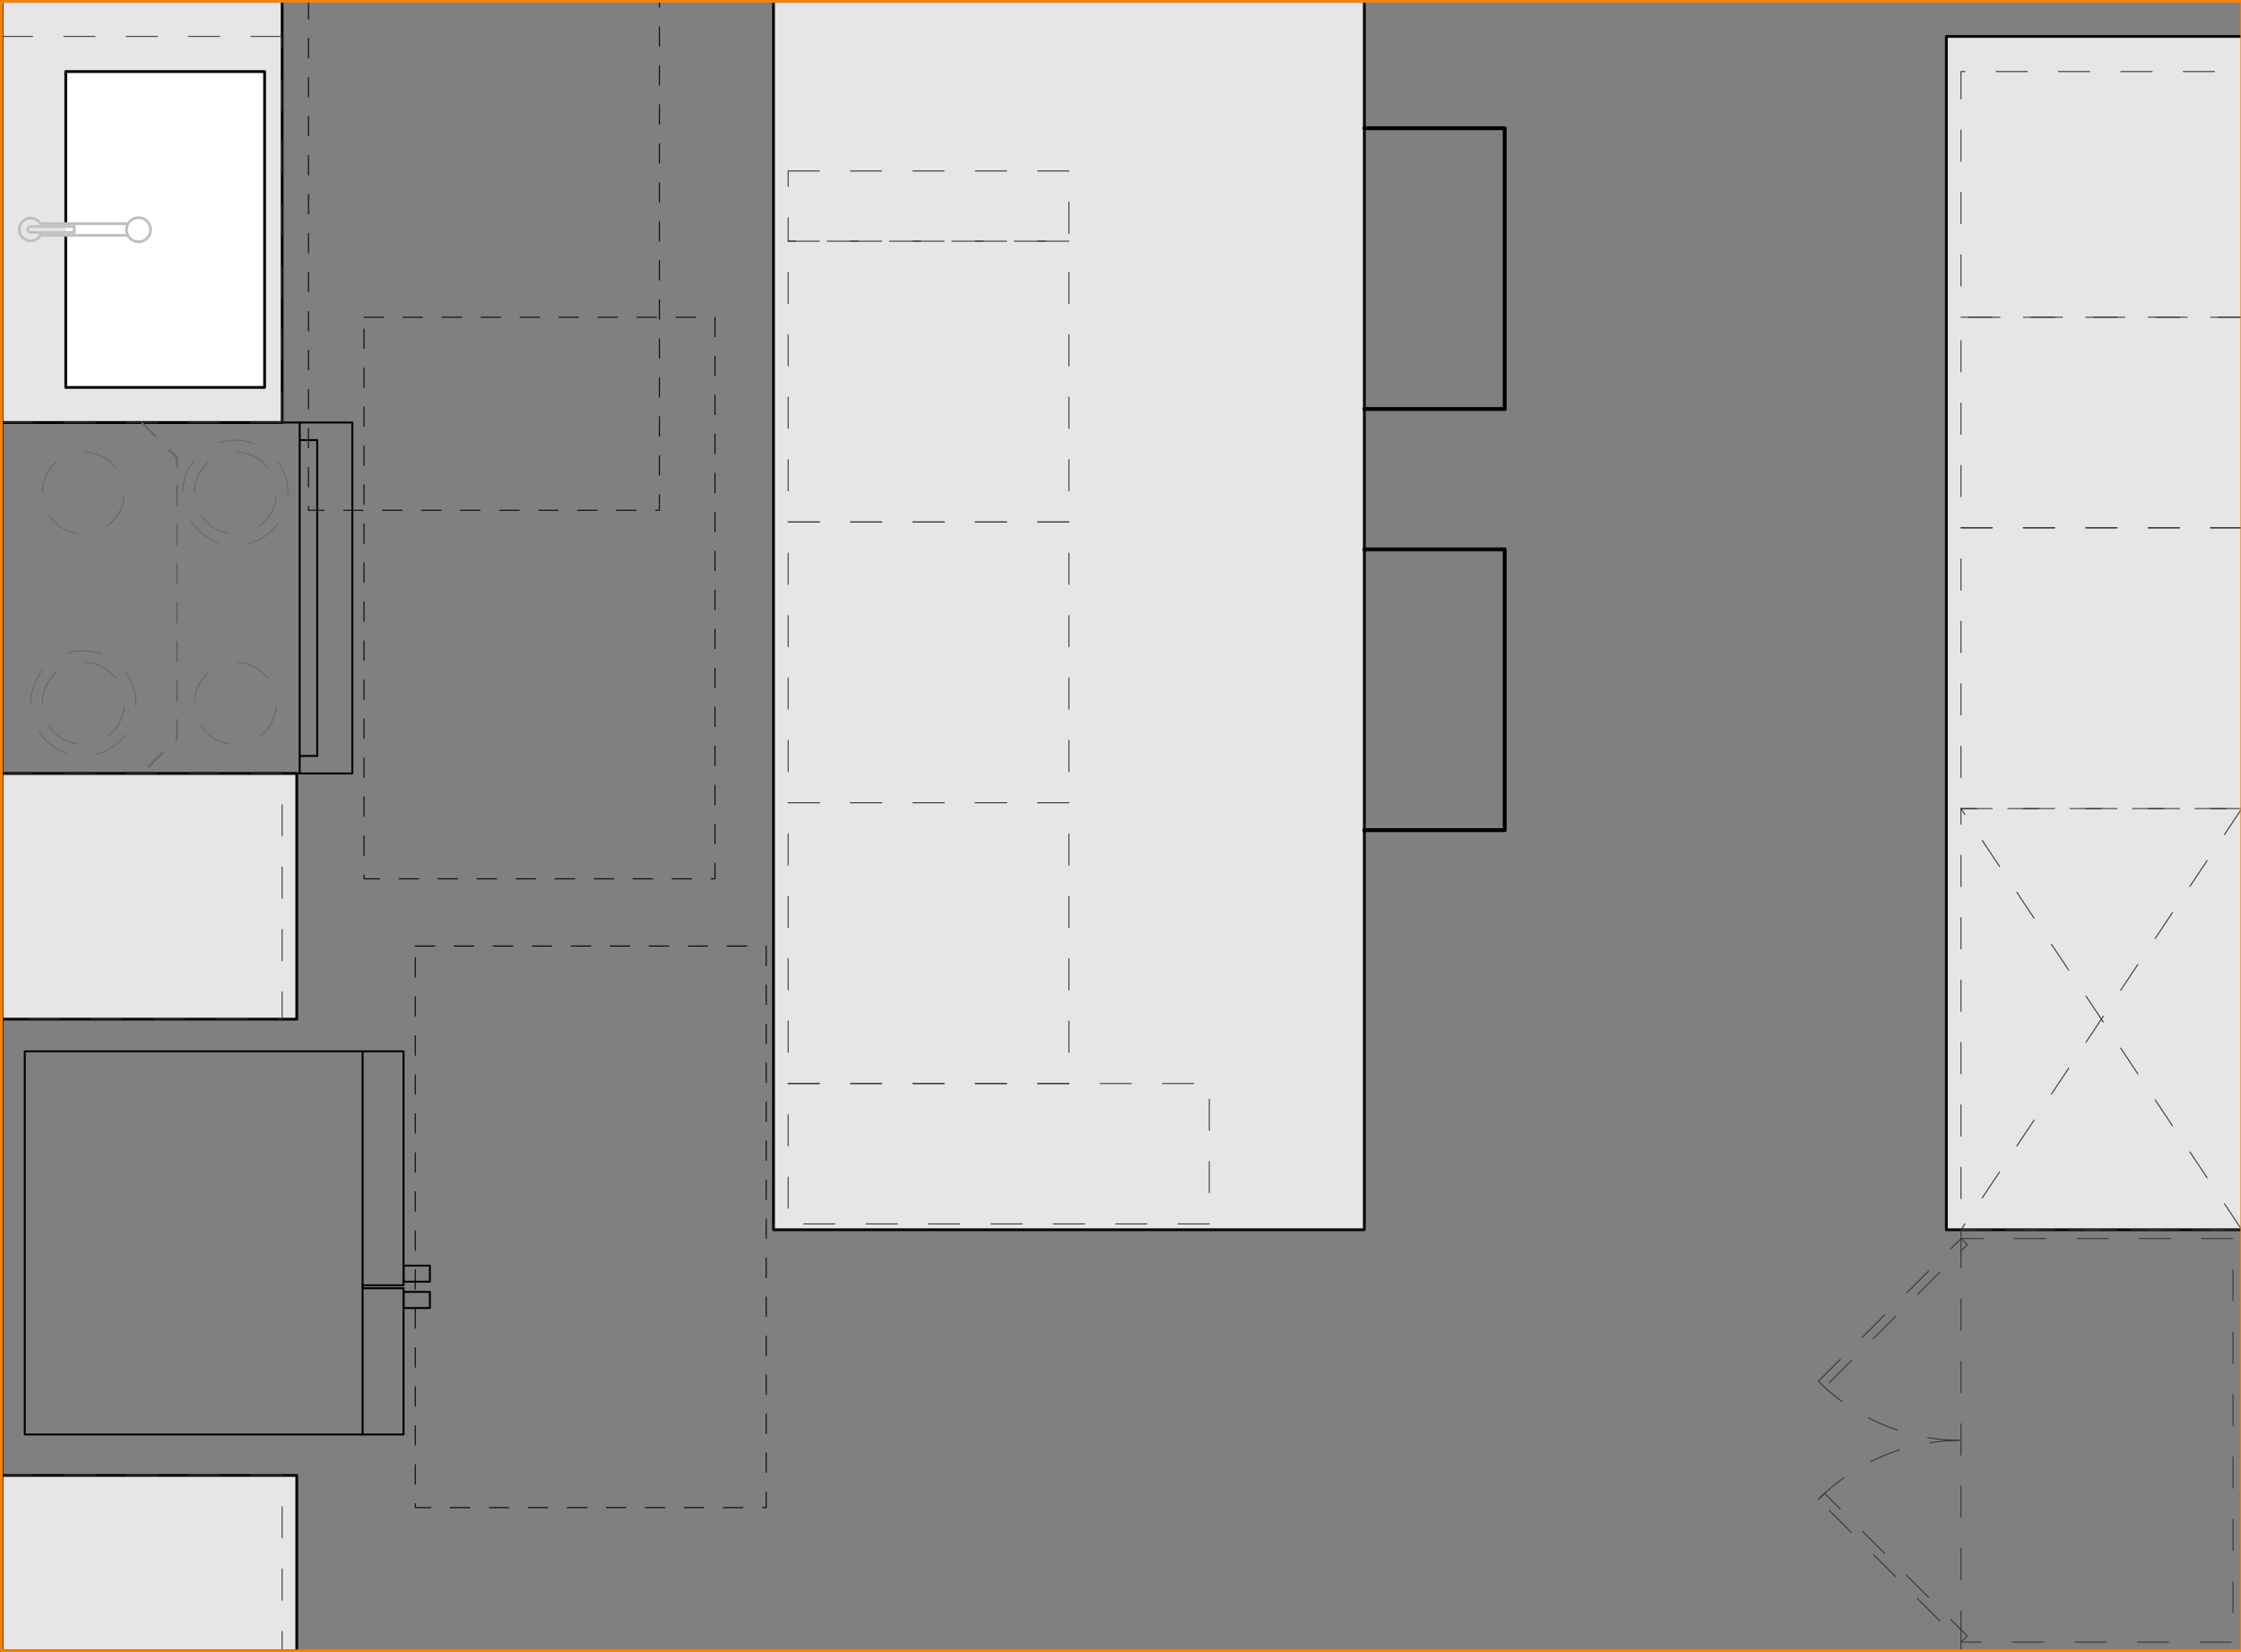 <svg xmlns="http://www.w3.org/2000/svg" viewBox="0 0 574.65 423.71"><rect x="0" y="0" width="574.65" height="423.71" fill="#808080" stroke="none"/><defs><style>.cls-1{fill:#e6e6e6;}.cls-1,.cls-2,.cls-3,.cls-4,.cls-9{stroke:#000;}.cls-1,.cls-10,.cls-2,.cls-3,.cls-4,.cls-5,.cls-6,.cls-7,.cls-8,.cls-9{stroke-linecap:round;stroke-linejoin:round;}.cls-1,.cls-10,.cls-2,.cls-7{stroke-width:0.71px;}.cls-2{fill:#fff;}.cls-10,.cls-3,.cls-4,.cls-5,.cls-6,.cls-7,.cls-8,.cls-9{fill:none;}.cls-3,.cls-5{stroke-width:0.5px;}.cls-4,.cls-6,.cls-8{stroke-width:0.25px;}.cls-4,.cls-5{stroke-dasharray:5 5;}.cls-5,.cls-6{stroke:#666;}.cls-6{stroke-dasharray:9 8;}.cls-7{stroke:silver;}.cls-8{stroke:#333;stroke-dasharray:8 8;}.cls-10{stroke:#ff7f00;}</style></defs><g id="A-Counter"><g id="LWPOLYLINE"><polyline class="cls-1" points="0.35 108.35 72.35 108.35 72.35 0.35 0.35 0.35"/></g><g id="LWPOLYLINE-2" data-name="LWPOLYLINE"><polyline class="cls-1" points="0.35 261.35 76.1 261.35 76.1 198.35 0.35 198.35"/></g><g id="LWPOLYLINE-3" data-name="LWPOLYLINE"><polyline class="cls-1" points="0.35 423.35 76.1 423.35 76.1 378.35 0.35 378.35"/></g><g id="LWPOLYLINE-4" data-name="LWPOLYLINE"><polyline class="cls-1" points="574.85 315.35 499.1 315.35 499.1 9.35 574.85 9.35"/></g><g id="LWPOLYLINE-5" data-name="LWPOLYLINE"><rect class="cls-1" x="198.35" y="0.35" width="151.5" height="315"/></g></g><g id="Layer_13" data-name="Layer 13"><g id="LWPOLYLINE-6" data-name="LWPOLYLINE"><polyline class="cls-2" points="16.86 60.35 16.86 99.35 67.85 99.35 67.85 18.35 16.86 18.35 16.86 57.35"/></g></g><g id="A-Appliances"><g id="LWPOLYLINE-7" data-name="LWPOLYLINE"><polyline class="cls-3" points="92.98 330.35 103.48 330.35 103.48 367.85 6.35 367.85 6.35 269.6 103.48 269.6 103.48 329.6 92.98 329.6"/></g><g id="LINE"><line class="cls-3" x1="92.98" y1="269.6" x2="92.98" y2="367.85"/></g><g id="LWPOLYLINE-8" data-name="LWPOLYLINE"><rect class="cls-3" x="103.48" y="324.55" width="6.75" height="4.12"/></g><g id="LWPOLYLINE-9" data-name="LWPOLYLINE"><rect class="cls-3" x="103.48" y="331.29" width="6.75" height="4.13"/></g><g id="LINE-2" data-name="LINE"><line class="cls-3" x1="76.85" y1="198.35" x2="76.85" y2="108.35"/></g><g id="LINE-3" data-name="LINE"><line class="cls-3" x1="76.85" y1="108.35" x2="0.35" y2="108.35"/></g><g id="LINE-4" data-name="LINE"><line class="cls-3" x1="76.85" y1="198.35" x2="0.35" y2="198.35"/></g><g id="LINE-5" data-name="LINE"><line class="cls-3" x1="0.35" y1="108.35" x2="0.35" y2="198.35"/></g><g id="LWPOLYLINE-10" data-name="LWPOLYLINE"><polyline class="cls-3" points="76.85 108.35 90.35 108.35 90.35 198.35 76.85 198.35"/></g><g id="LWPOLYLINE-11" data-name="LWPOLYLINE"><polyline class="cls-3" points="76.85 112.85 81.35 112.85 81.35 193.85 76.85 193.85"/></g></g><g id="FAIR_HOUSING" data-name="FAIR HOUSING"><g id="LWPOLYLINE-12" data-name="LWPOLYLINE"><rect class="cls-4" x="106.48" y="242.6" width="90" height="144"/></g><g id="LWPOLYLINE-13" data-name="LWPOLYLINE"><rect class="cls-4" x="93.35" y="81.35" width="90" height="144"/></g><g id="LWPOLYLINE-14" data-name="LWPOLYLINE"><rect class="cls-4" x="79.1" y="-13.15" width="90" height="144"/></g></g><g id="A-Cabinetry-Upper"><g id="LWPOLYLINE-15" data-name="LWPOLYLINE"><polyline class="cls-5" points="36.35 108.35 45.35 117.35 45.35 189.35 36.35 198.35"/></g></g><g id="A-Appliances_Detail" data-name="A-Appliances Detail"><g id="CIRCLE"><path class="cls-6" d="M10.86,180.35a10.5,10.5,0,1,1,10.49,10.5,10.49,10.49,0,0,1-10.49-10.5Z"/></g><g id="CIRCLE-2" data-name="CIRCLE"><path class="cls-6" d="M7.88,180.35a13.48,13.48,0,1,1,13.47,13.48A13.47,13.47,0,0,1,7.88,180.35Z"/></g><g id="CIRCLE-3" data-name="CIRCLE"><path class="cls-6" d="M10.86,126.35a10.5,10.5,0,1,1,10.49,10.5,10.49,10.49,0,0,1-10.49-10.5Z"/></g><g id="CIRCLE-4" data-name="CIRCLE"><path class="cls-6" d="M49.86,180.35a10.5,10.5,0,1,1,10.5,10.5,10.5,10.5,0,0,1-10.5-10.5Z"/></g><g id="CIRCLE-5" data-name="CIRCLE"><path class="cls-6" d="M49.86,126.35a10.5,10.5,0,1,1,10.5,10.5,10.5,10.5,0,0,1-10.5-10.5Z"/></g><g id="CIRCLE-6" data-name="CIRCLE"><path class="cls-6" d="M46.88,126.35a13.48,13.48,0,1,1,13.48,13.48,13.48,13.48,0,0,1-13.48-13.48Z"/></g></g><g id="P-PLUMBING_FIXTURES" data-name="P-PLUMBING FIXTURES"><g id="CIRCLE-7" data-name="CIRCLE"><path class="cls-7" d="M32.43,58.85A3.09,3.09,0,1,1,35.52,62a3.09,3.09,0,0,1-3.09-3.1Z"/></g><g id="LINE-6" data-name="LINE"><line class="cls-7" x1="32.81" y1="60.35" x2="10.35" y2="60.35"/></g><g id="LINE-7" data-name="LINE"><line class="cls-7" x1="10.35" y1="57.35" x2="32.81" y2="57.35"/></g><g id="LINE-8" data-name="LINE"><line class="cls-7" x1="19.03" y1="59.6" x2="7.86" y2="59.6"/></g><g id="LINE-9" data-name="LINE"><line class="cls-7" x1="19.03" y1="59.6" x2="19.03" y2="58.1"/></g><g id="LINE-10" data-name="LINE"><line class="cls-7" x1="19.03" y1="58.1" x2="7.86" y2="58.1"/></g><g id="ARC"><path class="cls-7" d="M10.67,58.1a2.91,2.91,0,1,0,0,1.5"/></g><g id="ARC-2" data-name="ARC"><path class="cls-7" d="M7.86,58.1a.75.75,0,0,0,0,1.5"/></g></g><g id="A-Cabinetry"><g id="LINE-11" data-name="LINE"><line class="cls-8" x1="0.35" y1="108.35" x2="72.35" y2="108.35"/></g><g id="LINE-12" data-name="LINE"><line class="cls-8" x1="0.35" y1="9.35" x2="72.35" y2="9.35"/></g><g id="LWPOLYLINE-16" data-name="LWPOLYLINE"><line class="cls-8" x1="72.35" y1="108.35" x2="72.35" y2="9.35"/></g><g id="LWPOLYLINE-17" data-name="LWPOLYLINE"><polyline class="cls-8" points="0.35 198.35 72.35 198.35 72.35 261.35 0.35 261.35"/></g><g id="LWPOLYLINE-18" data-name="LWPOLYLINE"><polyline class="cls-8" points="0.35 378.35 72.35 378.35 72.35 423.35 0.35 423.35"/></g><g id="LINE-13" data-name="LINE"><line class="cls-8" x1="502.85" y1="421.1" x2="502.85" y2="317.6"/></g><g id="LWPOLYLINE-19" data-name="LWPOLYLINE"><polygon class="cls-8" points="502.85 315.35 502.85 317.6 572.6 317.6 572.6 421.1 502.85 421.1 502.85 423.35 574.85 423.35 574.85 315.35 502.85 315.35"/></g><g id="LWPOLYLINE-20" data-name="LWPOLYLINE"><rect class="cls-8" x="459.48" y="335.57" width="51.75" height="2.25" transform="translate(-95.92 441.81) rotate(-45)"/></g><g id="LWPOLYLINE-21" data-name="LWPOLYLINE"><rect class="cls-8" x="484.23" y="376.14" width="2.25" height="51.75" transform="translate(-142.11 460.94) rotate(-45)"/></g><g id="ARC-3" data-name="ARC"><path class="cls-8" d="M466.26,354.2a51.78,51.78,0,0,0,36.59,15.15"/></g><g id="ARC-4" data-name="ARC"><path class="cls-8" d="M502.85,369.35a51.78,51.78,0,0,0-36.59,15.16"/></g><g id="LWPOLYLINE-22" data-name="LWPOLYLINE"><polyline class="cls-8" points="574.85 315.35 502.85 315.35 502.85 207.35 574.85 207.35"/></g><g id="LWPOLYLINE-23" data-name="LWPOLYLINE"><line class="cls-8" x1="574.85" y1="207.35" x2="502.85" y2="315.35"/></g><g id="LWPOLYLINE-24" data-name="LWPOLYLINE"><line class="cls-8" x1="574.85" y1="315.35" x2="502.85" y2="207.35"/></g><g id="LWPOLYLINE-25" data-name="LWPOLYLINE"><polyline class="cls-8" points="574.85 207.35 502.85 207.35 502.85 135.35 574.85 135.35"/></g><g id="LWPOLYLINE-26" data-name="LWPOLYLINE"><polyline class="cls-8" points="574.85 135.35 502.85 135.35 502.85 81.35 574.85 81.35"/></g><g id="LWPOLYLINE-27" data-name="LWPOLYLINE"><polyline class="cls-8" points="574.85 81.35 502.85 81.35 502.85 18.35 574.85 18.35"/></g><g id="LWPOLYLINE-28" data-name="LWPOLYLINE"><rect class="cls-8" x="202.1" y="277.85" width="108" height="36"/></g><g id="LWPOLYLINE-29" data-name="LWPOLYLINE"><rect class="cls-8" x="202.1" y="205.85" width="72" height="72"/></g><g id="LWPOLYLINE-30" data-name="LWPOLYLINE"><rect class="cls-8" x="202.1" y="133.85" width="72" height="72"/></g><g id="LWPOLYLINE-31" data-name="LWPOLYLINE"><rect class="cls-8" x="202.1" y="61.85" width="72" height="72"/></g><g id="LWPOLYLINE-32" data-name="LWPOLYLINE"><rect class="cls-8" x="202.1" y="43.85" width="72" height="18"/></g></g><g id="A-Walls"><g id="LWPOLYLINE-33" data-name="LWPOLYLINE"><line class="cls-9" x1="0.35" y1="423.35" x2="0.35" y2="0.35"/></g><g id="LWPOLYLINE-34" data-name="LWPOLYLINE"><polyline class="cls-9" points="349.85 212.88 385.85 212.88 385.85 140.88 349.85 140.88"/></g><g id="LWPOLYLINE-35" data-name="LWPOLYLINE"><polyline class="cls-9" points="349.85 104.88 385.85 104.88 385.85 32.88 349.85 32.88"/></g></g><g id="A-Align"><g id="LWPOLYLINE-36" data-name="LWPOLYLINE"><polyline class="cls-10" points="198.35 0.35 0.35 0.35 0.35 423.35 198.35 423.35"/></g><g id="LWPOLYLINE-37" data-name="LWPOLYLINE"><polyline class="cls-10" points="198.35 0.35 457.85 0.35 574.85 0.35 574.85 423.35 457.85 423.35 198.35 423.35"/></g></g></svg>
